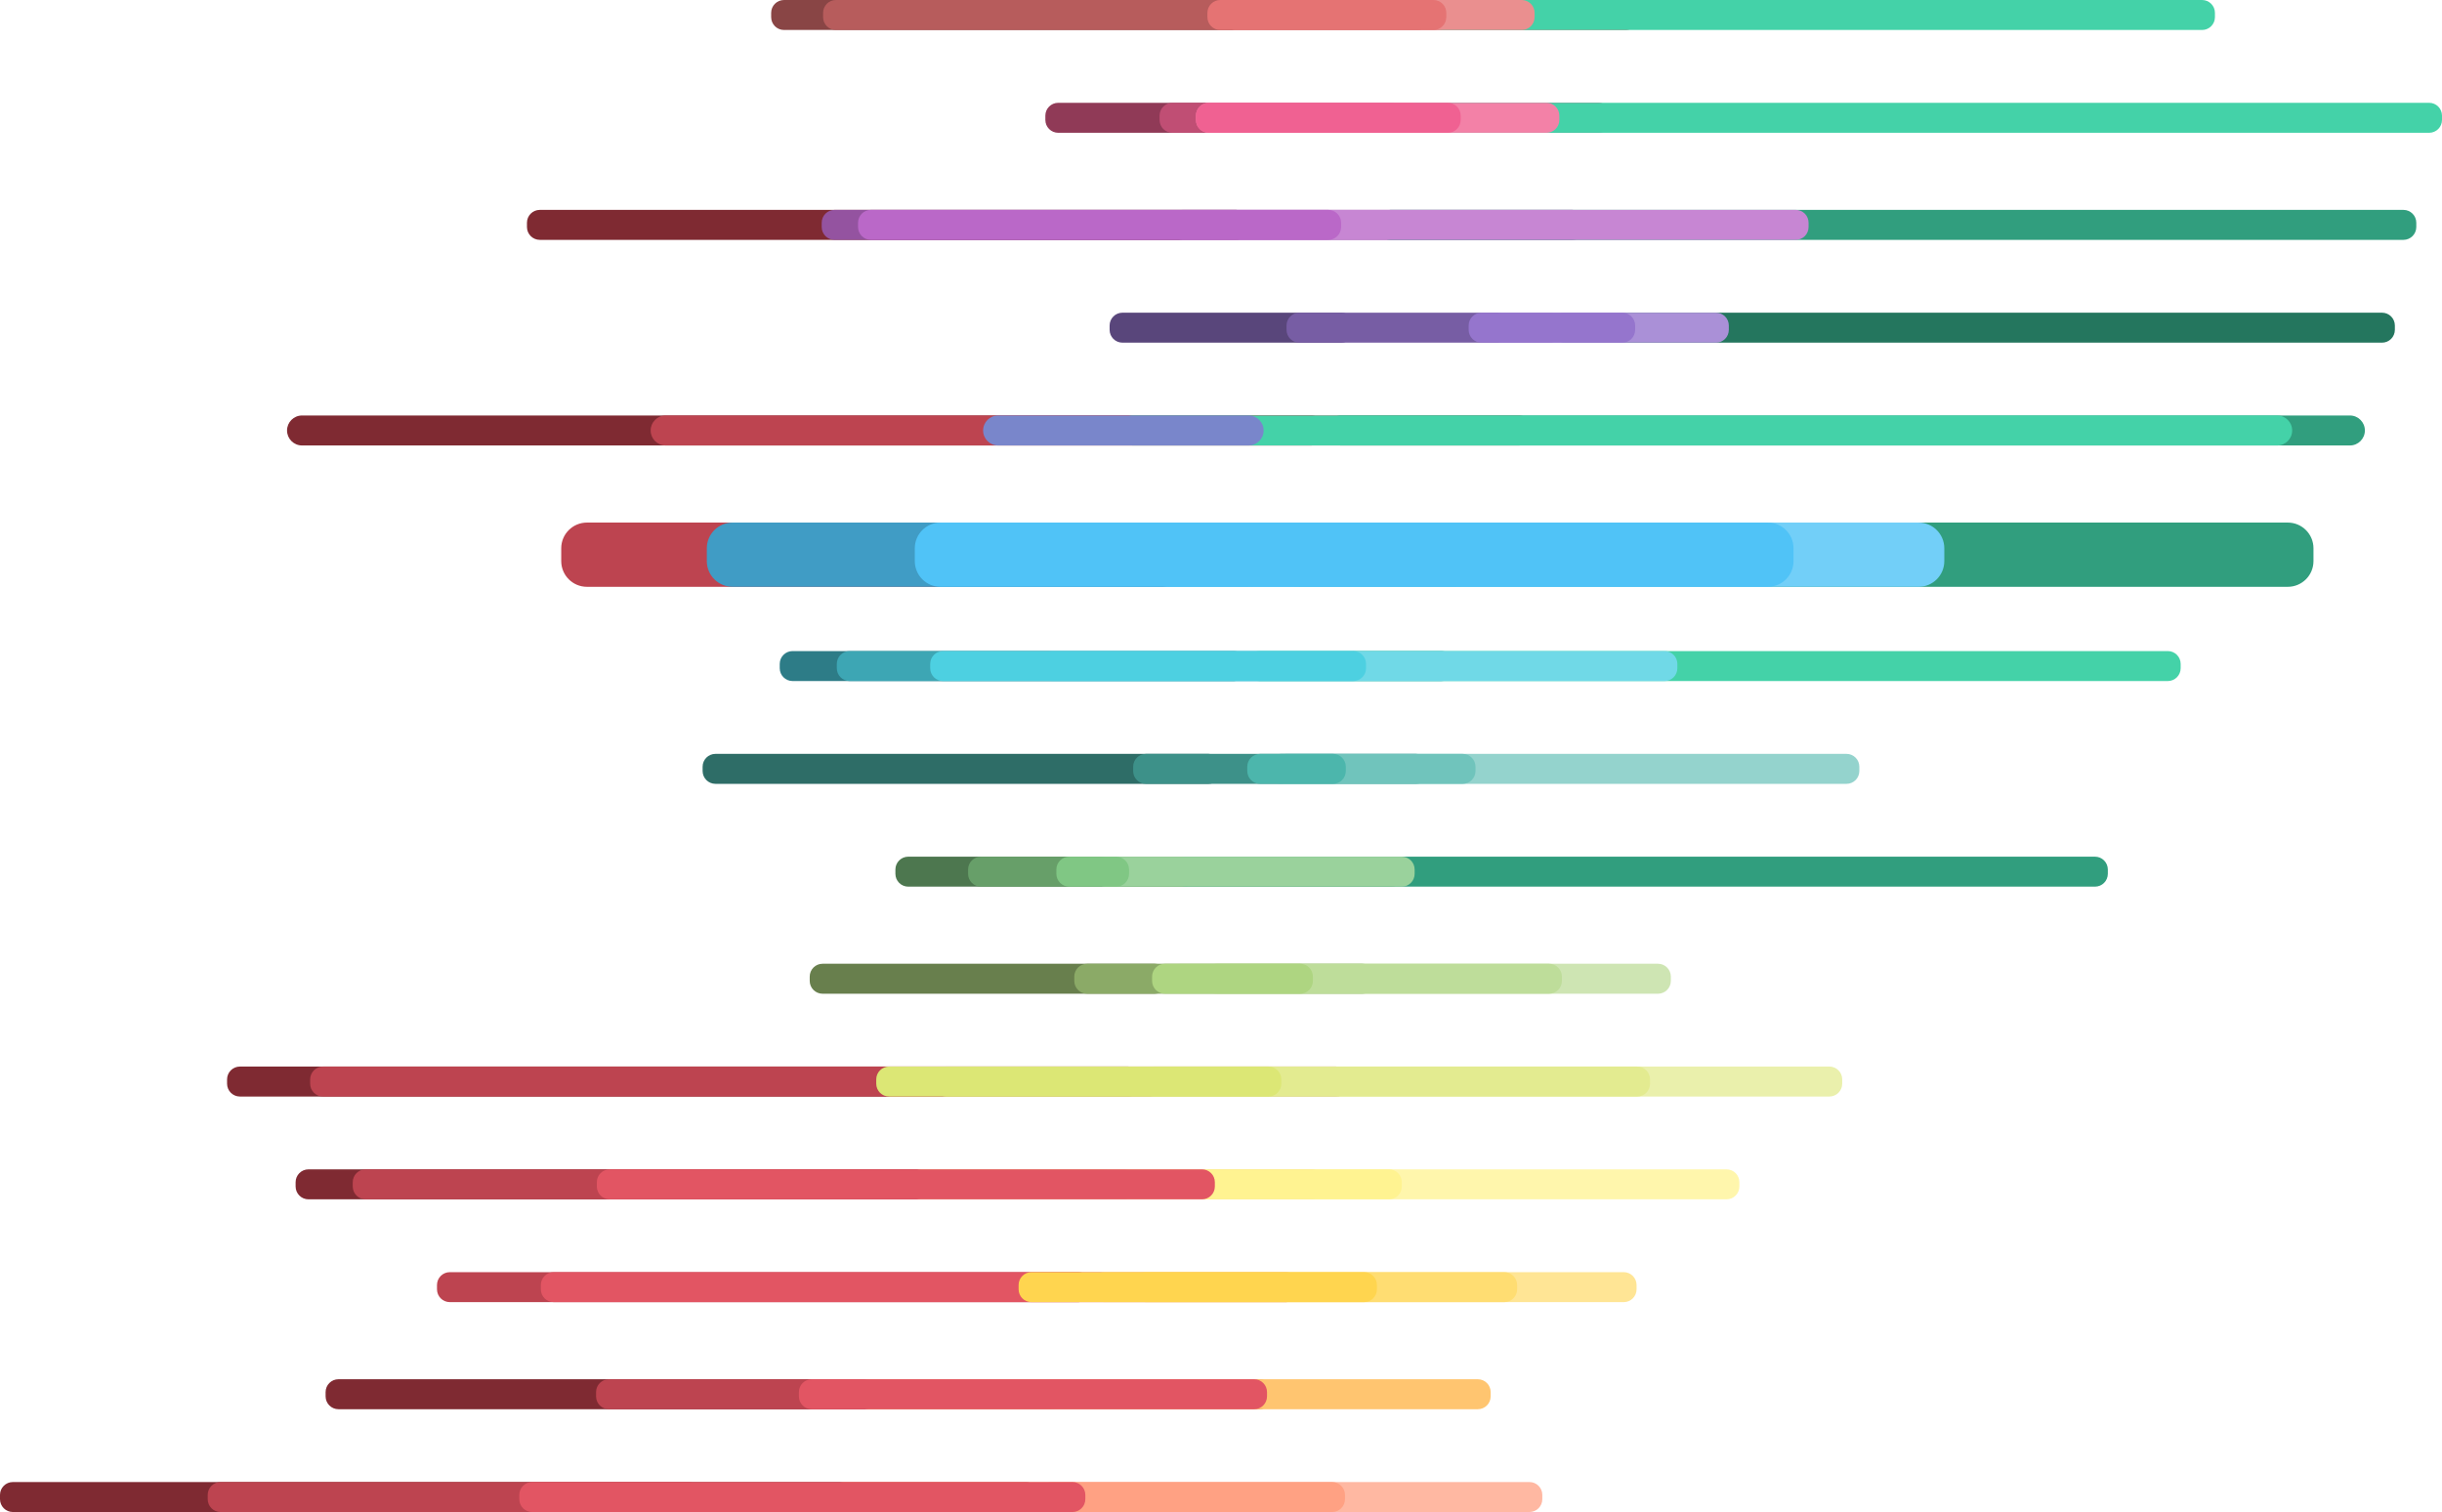 <svg width="570" height="353" viewBox="0 0 570 353" fill="none" xmlns="http://www.w3.org/2000/svg">
<path d="M180 3C180 1.343 181.343 0 183 0H330.953C332.61 0 333.953 1.343 333.953 3V3.999C333.953 5.656 332.61 6.999 330.953 6.999H183C181.343 6.999 180 5.656 180 3.999V3Z" fill="#894545"/>
<path d="M192.122 3C192.122 1.343 193.465 0 195.122 0H379.442C381.099 0 382.442 1.343 382.442 3V3.999C382.442 5.656 381.099 6.999 379.442 6.999H195.122C193.465 6.999 192.122 5.656 192.122 3.999V3Z" fill="#B75C5C"/>
<path d="M333.953 3C333.953 1.343 335.296 0 336.953 0H514C515.657 0 517 1.343 517 3V3.999C517 5.656 515.657 6.999 514 6.999H336.953C335.296 6.999 333.953 5.656 333.953 3.999V3Z" fill="#44D2A8"/>
<path d="M285.464 3C285.464 1.343 286.807 0 288.464 0H355.198C356.855 0 358.198 1.343 358.198 3V3.999C358.198 5.656 356.855 6.999 355.198 6.999H288.464C286.807 6.999 285.464 5.656 285.464 3.999V3Z" fill="#EA8F8F"/>
<path d="M281.827 3C281.827 1.343 283.17 0 284.827 0H334.59C336.247 0 337.59 1.343 337.59 3V3.999C337.59 5.656 336.247 6.999 334.59 6.999H284.827C283.17 6.999 281.827 5.656 281.827 3.999V3Z" fill="#E57373"/>
<path d="M244 26.997C244 25.34 245.343 23.997 247 23.997H324.621C326.278 23.997 327.621 25.34 327.621 26.997V27.996C327.621 29.652 326.278 30.996 324.621 30.996H247C245.343 30.996 244 29.652 244 27.996V26.997Z" fill="#903A57"/>
<path d="M270.662 26.997C270.662 25.34 272.005 23.997 273.662 23.997H373.097C374.754 23.997 376.097 25.34 376.097 26.997V27.996C376.097 29.652 374.754 30.996 373.097 30.996H273.662C272.005 30.996 270.662 29.652 270.662 27.996V26.997Z" fill="#C04E74"/>
<path d="M327.621 26.997C327.621 25.34 328.964 23.997 330.621 23.997H567C568.657 23.997 570 25.34 570 26.997V27.996C570 29.652 568.657 30.996 567 30.996H330.621C328.964 30.996 327.621 29.652 327.621 27.996V26.997Z" fill="#44D2A8"/>
<path d="M279.145 26.997C279.145 25.34 280.488 23.997 282.145 23.997H360.977C362.634 23.997 363.977 25.34 363.977 26.997V27.996C363.977 29.652 362.634 30.996 360.977 30.996H282.145C280.488 30.996 279.145 29.652 279.145 27.996V26.997Z" fill="#F381A7"/>
<path d="M279.145 26.997C279.145 25.34 280.488 23.997 282.145 23.997H337.951C339.608 23.997 340.951 25.34 340.951 26.997V27.996C340.951 29.652 339.608 30.996 337.951 30.996H282.145C280.488 30.996 279.145 29.652 279.145 27.996V26.997Z" fill="#F06192"/>
<path d="M123 51.993C123 50.336 124.343 48.993 126 48.993H288.522C290.179 48.993 291.522 50.336 291.522 51.993V52.992C291.522 54.649 290.179 55.992 288.522 55.992H126C124.343 55.992 123 54.649 123 52.992V51.993Z" fill="#7F2A32"/>
<path d="M191.797 51.993C191.797 50.336 193.14 48.993 194.797 48.993H367.018C368.675 48.993 370.018 50.336 370.018 51.993V52.992C370.018 54.649 368.675 55.992 367.018 55.992H194.797C193.14 55.992 191.797 54.649 191.797 52.992V51.993Z" fill="#9453A0"/>
<path d="M321.522 51.993C321.522 50.336 322.866 48.993 324.522 48.993H561C562.657 48.993 564 50.336 564 51.993V52.992C564 54.649 562.657 55.992 561 55.992H324.522C322.866 55.992 321.522 54.649 321.522 52.992V51.993Z" fill="#319E7E"/>
<path d="M273.026 51.993C273.026 50.336 274.37 48.993 276.026 48.993H419.15C420.807 48.993 422.15 50.336 422.15 51.993V52.992C422.15 54.649 420.807 55.992 419.15 55.992H276.026C274.37 55.992 273.026 54.649 273.026 52.992V51.993Z" fill="#C786D3"/>
<path d="M200.283 51.993C200.283 50.336 201.626 48.993 203.283 48.993H310.035C311.692 48.993 313.035 50.336 313.035 51.993V52.992C313.035 54.649 311.692 55.992 310.035 55.992H203.283C201.626 55.992 200.283 54.649 200.283 52.992V51.993Z" fill="#BA68C8"/>
<path d="M259 75.989C259 74.332 260.343 72.989 262 72.989H313.085C314.742 72.989 316.085 74.332 316.085 75.989V76.988C316.085 78.645 314.742 79.988 313.085 79.988H262C260.343 79.988 259 78.645 259 76.988V75.989Z" fill="#59467B"/>
<path d="M300.296 75.989C300.296 74.332 301.639 72.989 303.296 72.989H361.668C363.325 72.989 364.668 74.332 364.668 75.989V76.988C364.668 78.645 363.325 79.988 361.668 79.988H303.296C301.639 79.988 300.296 78.645 300.296 76.988V75.989Z" fill="#775DA4"/>
<path d="M362.239 75.989C362.239 74.332 363.582 72.989 365.239 72.989H556C557.657 72.989 559 74.332 559 75.989V76.988C559 78.645 557.657 79.988 556 79.988H365.239C363.582 79.988 362.239 78.645 362.239 76.988V75.989Z" fill="#24765E"/>
<path d="M347.664 75.989C347.664 74.332 349.007 72.989 350.664 72.989H400.535C402.191 72.989 403.535 74.332 403.535 75.989V76.988C403.535 78.645 402.191 79.988 400.535 79.988H350.664C349.007 79.988 347.664 78.645 347.664 76.988V75.989Z" fill="#AA90D7"/>
<path d="M342.806 75.989C342.806 74.332 344.149 72.989 345.806 72.989H378.672C380.329 72.989 381.672 74.332 381.672 75.989V76.988C381.672 78.645 380.329 79.988 378.672 79.988H345.806C344.149 79.988 342.806 78.645 342.806 76.988V75.989Z" fill="#9575CD"/>
<path d="M67 100.485C67 98.553 68.567 96.986 70.499 96.986H306.001C307.933 96.986 309.5 98.553 309.5 100.485C309.5 102.418 307.933 103.985 306.001 103.985H70.499C68.567 103.985 67 102.418 67 100.485Z" fill="#7F2A32"/>
<path d="M151.875 100.485C151.875 98.553 153.442 96.986 155.374 96.986H354.501C356.433 96.986 358 98.553 358 100.485C358 102.418 356.433 103.985 354.501 103.985H155.374C153.442 103.985 151.875 102.418 151.875 100.485Z" fill="#BD4450"/>
<path d="M309.5 100.485C309.5 98.553 311.067 96.986 312.999 96.986H548.501C550.433 96.986 552 98.553 552 100.485C552 102.418 550.433 103.985 548.501 103.985H313C311.067 103.985 309.5 102.418 309.5 100.485Z" fill="#319E7E"/>
<path d="M261 100.485C261 98.553 262.567 96.986 264.499 96.986H531.526C533.458 96.986 535.025 98.553 535.025 100.485C535.025 102.418 533.458 103.985 531.526 103.985H264.499C262.567 103.985 261 102.418 261 100.485Z" fill="#44D2A8"/>
<path d="M229.475 100.485C229.475 98.553 231.041 96.986 232.974 96.986H291.45C293.383 96.986 294.95 98.553 294.95 100.485C294.95 102.418 293.383 103.985 291.45 103.985H232.974C231.041 103.985 229.475 102.418 229.475 100.485Z" fill="#7986CB"/>
<g filter="url(#filter0_d_878_101940)">
<path d="M131 125.983C131 122.669 133.686 119.983 137 119.983H291.27C294.584 119.983 297.27 122.669 297.27 125.983V128.98C297.27 132.294 294.584 134.98 291.27 134.98H137C133.686 134.98 131 132.294 131 128.98V125.983Z" fill="#BD4450"/>
<path d="M164.982 125.983C164.982 122.669 167.669 119.983 170.982 119.983H339.816C343.13 119.983 345.816 122.669 345.816 125.983V128.98C345.816 132.294 343.13 134.98 339.816 134.98H170.982C167.669 134.98 164.982 132.294 164.982 128.98V125.983Z" fill="#409CC5"/>
<path d="M297.271 125.983C297.271 122.669 299.957 119.983 303.271 119.983H534C537.314 119.983 540 122.669 540 125.983V128.98C540 132.294 537.314 134.98 534 134.98H303.271C299.957 134.98 297.271 132.294 297.271 128.98V125.983Z" fill="#319E7E"/>
<path d="M266.929 125.983C266.929 122.669 269.615 119.983 272.929 119.983H447.831C451.145 119.983 453.831 122.669 453.831 125.983V128.98C453.831 132.294 451.145 134.98 447.831 134.98H272.929C269.615 134.98 266.929 132.294 266.929 128.98V125.983Z" fill="#72CFF8"/>
<path d="M213.528 125.983C213.528 122.669 216.215 119.983 219.528 119.983H412.635C415.949 119.983 418.635 122.669 418.635 125.983V128.98C418.635 132.294 415.949 134.98 412.635 134.98H219.528C216.215 134.98 213.528 132.294 213.528 128.98V125.983Z" fill="#50C3F7"/>
</g>
<path d="M182 154.978C182 153.321 183.343 151.978 185 151.978H288C289.657 151.978 291 153.321 291 154.978V155.977C291 157.634 289.657 158.977 288 158.977H185C183.343 158.977 182 157.634 182 155.977V154.978Z" fill="#2D7C87"/>
<path d="M195.322 154.978C195.322 153.321 196.665 151.978 198.322 151.978H336.444C338.101 151.978 339.444 153.321 339.444 154.978V155.977C339.444 157.634 338.101 158.977 336.444 158.977H198.322C196.665 158.977 195.322 157.634 195.322 155.977V154.978Z" fill="#3DA6B4"/>
<path d="M291 154.978C291 153.321 292.343 151.978 294 151.978H506C507.657 151.978 509 153.321 509 154.978V155.977C509 157.634 507.657 158.977 506 158.977H294C292.343 158.977 291 157.634 291 155.977V154.978Z" fill="#44D2A8"/>
<path d="M242.556 154.978C242.556 153.321 243.899 151.978 245.556 151.978H388.522C390.179 151.978 391.522 153.321 391.522 154.978V155.977C391.522 157.634 390.179 158.977 388.522 158.977H245.556C243.899 158.977 242.556 157.634 242.556 155.977V154.978Z" fill="#70D9E7"/>
<path d="M217.122 154.978C217.122 153.321 218.465 151.978 220.122 151.978H315.855C317.512 151.978 318.855 153.321 318.855 154.978V155.977C318.855 157.634 317.512 158.977 315.855 158.977H220.122C218.465 158.977 217.122 157.634 217.122 155.977V154.978Z" fill="#4DD0E1"/>
<path d="M164 178.974C164 177.318 165.343 175.974 167 175.974H282.076C283.733 175.974 285.076 177.318 285.076 178.974V179.973C285.076 181.63 283.733 182.973 282.076 182.973H167C165.343 182.973 164 181.63 164 179.973V178.974Z" fill="#2E6D67"/>
<path d="M264.493 178.974C264.493 177.318 265.836 175.974 267.493 175.974H330.507C332.163 175.974 333.507 177.318 333.507 178.974V179.973C333.507 181.63 332.163 182.973 330.507 182.973H267.493C265.836 182.973 264.493 181.63 264.493 179.973V178.974Z" fill="#3D9189"/>
<path d="M297.184 178.974C297.184 177.318 298.527 175.974 300.184 175.974H431C432.657 175.974 434 177.318 434 178.974V179.973C434 181.63 432.657 182.973 431 182.973H300.184C298.527 182.973 297.184 181.63 297.184 179.973V178.974Z" fill="#94D3CD"/>
<path d="M295.973 178.974C295.973 177.318 297.316 175.974 298.973 175.974H341.403C343.06 175.974 344.403 177.318 344.403 178.974V179.973C344.403 181.63 343.06 182.973 341.403 182.973H298.973C297.316 182.973 295.973 181.63 295.973 179.973V178.974Z" fill="#70C4BC"/>
<path d="M291.13 178.974C291.13 177.318 292.473 175.974 294.13 175.974H311.134C312.791 175.974 314.134 177.318 314.134 178.974V179.973C314.134 181.63 312.791 182.973 311.134 182.973H294.13C292.473 182.973 291.13 181.63 291.13 179.973V178.974Z" fill="#4CB6AC"/>
<path d="M209 202.971C209 201.314 210.343 199.971 212 199.971H276.295C277.952 199.971 279.295 201.314 279.295 202.971V203.97C279.295 205.627 277.952 206.97 276.295 206.97H212C210.343 206.97 209 205.627 209 203.97V202.971Z" fill="#4D774F"/>
<path d="M225.968 202.971C225.968 201.314 227.311 199.971 228.968 199.971H324.774C326.431 199.971 327.774 201.314 327.774 202.971V203.97C327.774 205.627 326.431 206.97 324.774 206.97H228.968C227.311 206.97 225.968 205.627 225.968 203.97V202.971Z" fill="#679F69"/>
<path d="M273.844 202.971C273.844 201.314 275.187 199.971 276.844 199.971H489C490.657 199.971 492 201.314 492 202.971V203.97C492 205.627 490.657 206.97 489 206.97H276.844C275.187 206.97 273.844 205.627 273.844 203.97V202.971Z" fill="#319E7E"/>
<path d="M255.056 202.971C255.056 201.314 256.399 199.971 258.056 199.971H327.199C328.855 199.971 330.199 201.314 330.199 202.971V203.97C330.199 205.627 328.855 206.97 327.199 206.97H258.056C256.399 206.97 255.056 205.627 255.056 203.97V202.971Z" fill="#9AD29C"/>
<path d="M246.571 202.971C246.571 201.314 247.914 199.971 249.571 199.971H260.539C262.196 199.971 263.539 201.314 263.539 202.971V203.97C263.539 205.627 262.196 206.97 260.539 206.97H249.571C247.914 206.97 246.571 205.627 246.571 203.97V202.971Z" fill="#80C784"/>
<path d="M189 227.967C189 226.31 190.343 224.967 192 224.967H269.548C271.205 224.967 272.548 226.31 272.548 227.967V228.966C272.548 230.623 271.205 231.966 269.548 231.966H192C190.343 231.966 189 230.623 189 228.966V227.967Z" fill="#687F4D"/>
<path d="M250.753 227.967C250.753 226.31 252.096 224.967 253.753 224.967H317.982C319.639 224.967 320.982 226.31 320.982 227.967V228.966C320.982 230.623 319.639 231.966 317.982 231.966H253.753C252.096 231.966 250.753 230.623 250.753 228.966V227.967Z" fill="#8BAA67"/>
<path d="M272.548 227.967C272.548 226.31 273.891 224.967 275.548 224.967H387C388.657 224.967 390 226.31 390 227.967V228.966C390 230.623 388.657 231.966 387 231.966H275.548C273.891 231.966 272.548 230.623 272.548 228.966V227.967Z" fill="#CEE5B3"/>
<path d="M281.024 227.967C281.024 226.31 282.368 224.967 284.024 224.967H361.573C363.229 224.967 364.573 226.31 364.573 227.967V228.966C364.573 230.623 363.229 231.966 361.573 231.966H284.024C282.368 231.966 281.024 230.623 281.024 228.966V227.967Z" fill="#BEDD9A"/>
<path d="M268.916 227.967C268.916 226.31 270.259 224.967 271.916 224.967H303.452C305.109 224.967 306.452 226.31 306.452 227.967V228.966C306.452 230.623 305.109 231.966 303.452 231.966H271.916C270.259 231.966 268.916 230.623 268.916 228.966V227.967Z" fill="#AED581"/>
<path d="M53 251.964C53 250.307 54.343 248.964 56 248.964H263.35C265.007 248.964 266.35 250.307 266.35 251.964V252.963C266.35 254.62 265.007 255.963 263.35 255.963H56C54.343 255.963 53 254.62 53 252.963V251.964Z" fill="#7F2A32"/>
<path d="M72.395 251.964C72.395 250.307 73.739 248.964 75.395 248.964H311.839C313.496 248.964 314.839 250.307 314.839 251.964V252.963C314.839 254.62 313.496 255.963 311.839 255.963H75.395C73.739 255.963 72.395 254.62 72.395 252.963V251.964Z" fill="#BD4450"/>
<path d="M266.351 251.964C266.351 250.307 267.694 248.964 269.351 248.964H427C428.657 248.964 430 250.307 430 251.964V252.963C430 254.62 428.657 255.963 427 255.963H269.351C267.694 255.963 266.351 254.62 266.351 252.963V251.964Z" fill="#EAF0AC"/>
<path d="M217.861 251.964C217.861 250.307 219.204 248.964 220.861 248.964H382.148C383.804 248.964 385.148 250.307 385.148 251.964V252.963C385.148 254.62 383.804 255.963 382.148 255.963H220.861C219.204 255.963 217.861 254.62 217.861 252.963V251.964Z" fill="#E3EB90"/>
<path d="M204.527 251.964C204.527 250.307 205.87 248.964 207.527 248.964H296.08C297.737 248.964 299.08 250.307 299.08 251.964V252.963C299.08 254.62 297.737 255.963 296.08 255.963H207.527C205.87 255.963 204.527 254.62 204.527 252.963V251.964Z" fill="#DCE775"/>
<path d="M69 275.96C69 274.303 70.343 272.96 72 272.96H257.532C259.189 272.96 260.532 274.303 260.532 275.96V276.959C260.532 278.616 259.189 279.959 257.532 279.959H72C70.343 279.959 69 278.616 69 276.959V275.96Z" fill="#7F2A32"/>
<path d="M82.335 275.96C82.335 274.303 83.678 272.96 85.335 272.96H306.022C307.679 272.96 309.022 274.303 309.022 275.96V276.959C309.022 278.616 307.679 279.959 306.022 279.959H85.335C83.678 279.959 82.335 278.616 82.335 276.959V275.96Z" fill="#BD4450"/>
<path d="M260.532 275.96C260.532 274.303 261.875 272.96 263.532 272.96H403C404.657 272.96 406 274.303 406 275.96V276.959C406 278.616 404.657 279.959 403 279.959H263.532C261.875 279.959 260.532 278.616 260.532 276.959V275.96Z" fill="#FFF6AC"/>
<path d="M212.043 275.96C212.043 274.303 213.386 272.96 215.043 272.96H324.205C325.862 272.96 327.205 274.303 327.205 275.96V276.959C327.205 278.616 325.862 279.959 324.205 279.959H215.043C213.386 279.959 212.043 278.616 212.043 276.959V275.96Z" fill="#FFF391"/>
<path d="M139.31 275.96C139.31 274.303 140.653 272.96 142.31 272.96H280.565C282.222 272.96 283.565 274.303 283.565 275.96V276.959C283.565 278.616 282.222 279.959 280.565 279.959H142.31C140.653 279.959 139.31 278.616 139.31 276.959V275.96Z" fill="#E25563"/>
<path d="M102 299.957C102 298.3 103.343 296.957 105 296.957H251.727C253.384 296.957 254.727 298.3 254.727 299.957V300.956C254.727 302.613 253.384 303.956 251.727 303.956H105C103.343 303.956 102 302.613 102 300.956V299.957Z" fill="#BD4450"/>
<path d="M126.242 299.957C126.242 298.3 127.585 296.957 129.242 296.957H300.212C301.869 296.957 303.212 298.3 303.212 299.957V300.956C303.212 302.613 301.869 303.956 300.212 303.956H129.242C127.585 303.956 126.242 302.613 126.242 300.956V299.957Z" fill="#E25563"/>
<path d="M254.728 299.957C254.728 298.3 256.071 296.957 257.728 296.957H379C380.657 296.957 382 298.3 382 299.957V300.956C382 302.613 380.657 303.956 379 303.956H257.728C256.071 303.956 254.728 302.613 254.728 300.956V299.957Z" fill="#FFE595"/>
<path d="M264.424 299.957C264.424 298.3 265.767 296.957 267.424 296.957H351.121C352.778 296.957 354.121 298.3 354.121 299.957V300.956C354.121 302.613 352.778 303.956 351.121 303.956H267.424C265.767 303.956 264.424 302.613 264.424 300.956V299.957Z" fill="#FFDD72"/>
<path d="M237.758 299.957C237.758 298.3 239.101 296.957 240.758 296.957H318.394C320.051 296.957 321.394 298.3 321.394 299.957V300.956C321.394 302.613 320.051 303.956 318.394 303.956H240.758C239.101 303.956 237.758 302.613 237.758 300.956V299.957Z" fill="#FFD54F"/>
<path d="M76 324.953C76 323.296 77.343 321.953 79 321.953H245.393C247.05 321.953 248.393 323.296 248.393 324.953V325.952C248.393 327.609 247.05 328.952 245.393 328.952H79C77.343 328.952 76 327.609 76 325.952V324.953Z" fill="#7F2A32"/>
<path d="M139.13 324.953C139.13 323.296 140.473 321.953 142.13 321.953H293.954C295.611 321.953 296.954 323.296 296.954 324.953V325.952C296.954 327.609 295.611 328.952 293.954 328.952H142.13C140.473 328.952 139.13 327.609 139.13 325.952V324.953Z" fill="#BD4450"/>
<path d="M199.832 324.953C199.832 323.296 201.175 321.953 202.832 321.953H344.944C346.601 321.953 347.944 323.296 347.944 324.953V325.952C347.944 327.609 346.601 328.952 344.944 328.952H202.832C201.175 328.952 199.832 327.609 199.832 325.952V324.953Z" fill="#FFC570"/>
<path d="M186.478 324.953C186.478 323.296 187.821 321.953 189.478 321.953H292.741C294.398 321.953 295.741 323.296 295.741 324.953V325.952C295.741 327.609 294.398 328.952 292.741 328.952H189.478C187.821 328.952 186.478 327.609 186.478 325.952V324.953Z" fill="#E25563"/>
<path d="M0 348.95C0 347.293 1.343 345.95 3 345.95H239.424C241.081 345.95 242.424 347.293 242.424 348.95V349.949C242.424 351.606 241.081 352.949 239.424 352.949H3C1.343 352.949 0 351.606 0 349.949V348.95Z" fill="#7F2A32"/>
<path d="M48.484 348.95C48.484 347.293 49.828 345.95 51.484 345.95H160.636C162.293 345.95 163.636 347.293 163.636 348.95V349.949C163.636 351.606 162.293 352.949 160.636 352.949H51.484C49.828 352.949 48.484 351.606 48.484 349.949V348.95Z" fill="#BD4450"/>
<path d="M242.424 348.95C242.424 347.293 243.767 345.95 245.424 345.95H357C358.656 345.95 360 347.293 360 348.95V349.949C360 351.606 358.656 352.949 357 352.949H245.424C243.767 352.949 242.424 351.606 242.424 349.949V348.95Z" fill="#FFB8A2"/>
<path d="M193.939 348.95C193.939 347.293 195.283 345.95 196.939 345.95H310.939C312.596 345.95 313.939 347.293 313.939 348.95V349.949C313.939 351.606 312.596 352.949 310.939 352.949H196.939C195.283 352.949 193.939 351.606 193.939 349.949V348.95Z" fill="#FFA183"/>
<path d="M121.212 348.95C121.212 347.293 122.555 345.95 124.212 345.95H250.333C251.99 345.95 253.333 347.293 253.333 348.95V349.949C253.333 351.606 251.99 352.949 250.333 352.949H124.212C122.555 352.949 121.212 351.606 121.212 349.949V348.95Z" fill="#E25563"/>
<defs>
<filter id="filter0_d_878_101940" x="129" y="119.983" width="413" height="18.998" filterUnits="userSpaceOnUse" color-interpolation-filters="sRGB">
<feFlood flood-opacity="0" result="BackgroundImageFix"/>
<feColorMatrix in="SourceAlpha" type="matrix" values="0 0 0 0 0 0 0 0 0 0 0 0 0 0 0 0 0 0 127 0" result="hardAlpha"/>
<feOffset dy="2"/>
<feGaussianBlur stdDeviation="1"/>
<feColorMatrix type="matrix" values="0 0 0 0 0 0 0 0 0 0 0 0 0 0 0 0 0 0 0.5 0"/>
<feBlend mode="normal" in2="BackgroundImageFix" result="effect1_dropShadow_878_101940"/>
<feBlend mode="normal" in="SourceGraphic" in2="effect1_dropShadow_878_101940" result="shape"/>
</filter>
</defs>
</svg>
